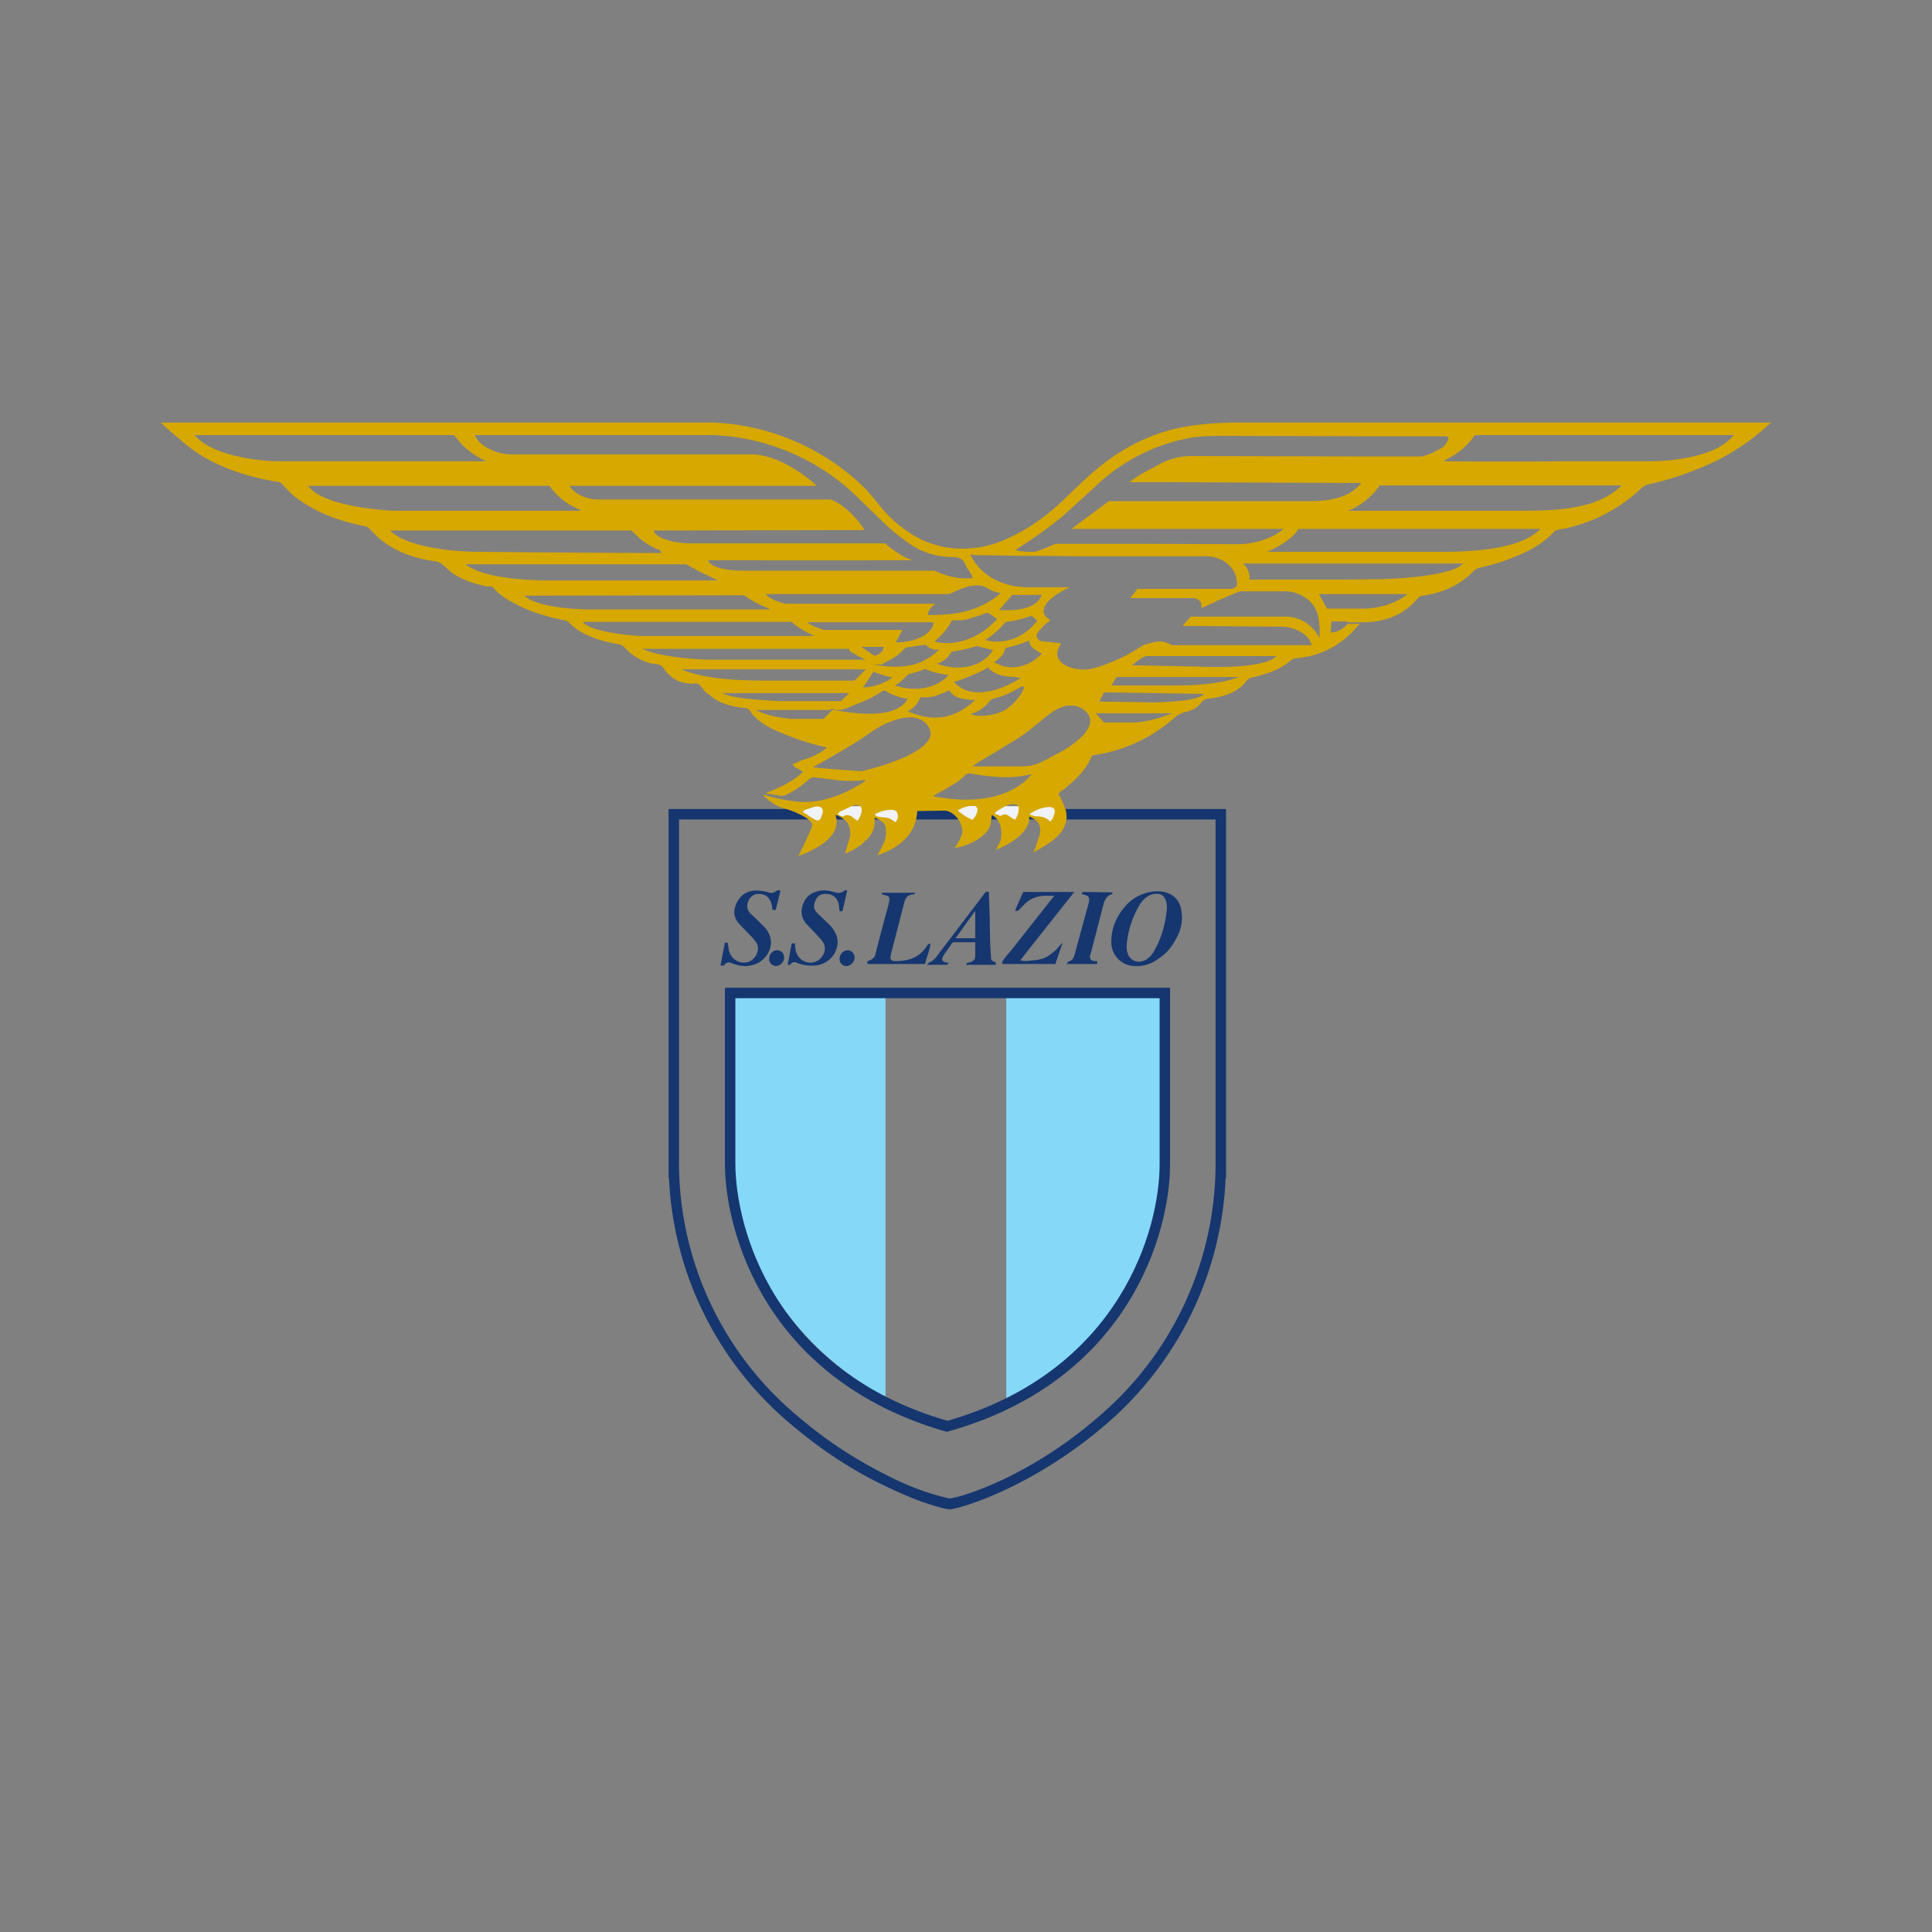 <svg xmlns="http://www.w3.org/2000/svg" width="24" height="24" fill="none" viewBox="0 0 24 24">
    <rect x="0" y="0" width="24" height="24" fill="#808080" stroke="none"/>
    <path fill="#15366F" d="M8.3 10.05h6.93v4.585h-.005a4.26 4.26 0 0 1-1.53 3.095c-.4.34-.81.585-1.15.75s-.615.25-.74.27h-.015c-.125-.02-.4-.1-.75-.27-.35-.16-.765-.41-1.17-.75a4.24 4.24 0 0 1-1.56-3.1h-.005v-4.58zm.135 4.35a4.1 4.1 0 0 0 1.52 3.23c.395.335.8.57 1.14.735q.335.166.7.25c.115-.015.37-.095.695-.25.33-.16.73-.4 1.12-.735a4.13 4.13 0 0 0 1.49-3.23v-4.22H8.435z"/>
    <path fill="#15366F" d="M14.68 11.35a.5.5 0 0 1-.07.31c-.05.1-.125.19-.22.25a.45.45 0 0 1-.31.09.295.295 0 0 1-.275-.3c0-.18.07-.33.19-.46.19-.215.665-.27.685.115zm-.685.41c0 .22.225.25.335.065.1-.17.15-.35.165-.54.005-.07-.02-.17-.1-.18-.115-.015-.2.065-.25.155-.085.155-.14.32-.15.5m-.895-.63c-.15-.01-.27 0-.37.1l-.07.07c-.01.01-.02.025-.05.01l.1-.23h.635l-.625.79-.045.06c.06.015.11.005.155 0a.5.5 0 0 0 .145-.03.5.5 0 0 0 .125-.085c.035-.025.06-.07.1-.105l-.09.265h-.655c-.015-.02 0-.035.01-.05a1 1 0 0 1 .085-.105l.505-.64.04-.05zm-4.15.865.055-.285h.035l.01.065c.01.125.125.21.245.175.08-.025.16-.145.1-.24a.5.5 0 0 0-.06-.075l-.135-.14c-.07-.07-.1-.15-.06-.25.035-.1.11-.165.215-.18q.075-.006.15.01l.06.015c.03.01.065-.01.09-.03h.04l-.025.11-.035.135-.04-.005-.005-.045c-.015-.09-.07-.155-.17-.15-.06 0-.1.035-.125.09-.02.05-.02.1.025.15l.085.08.1.1c.15.18.04.38-.105.445a.36.36 0 0 1-.25.015l-.075-.025q-.046-.016-.085.035h-.045zm3.165-.29h-.25c-.025 0-.04.005-.05.03l-.085.12a.2.2 0 0 0-.02.035c-.015.035-.005.05.035.065l.04.005-.02.025h-.25l.03-.03c.05-.02.08-.055.11-.1l.59-.775h.04v.05c.01.19.01.385.015.575l.01.18c0 .05.01.05.06.07v.03H12l.015-.025.03-.005c.05-.015.07-.035.07-.085zm-.245-.05h.245v-.34zm-1.345-.595-.06.26h-.035l-.01-.08c-.015-.09-.08-.14-.17-.135q-.09.001-.12.085c-.025.05-.025.105.02.15l.125.12q.061.051.1.125a.25.25 0 0 1 .015.205c-.04.12-.15.2-.28.205a.5.5 0 0 1-.2-.03c-.035-.02-.065-.02-.095.02h-.03l.05-.265h.04l.005.065c.015.12.125.2.24.165.09-.025.17-.15.1-.25-.025-.04-.06-.07-.09-.105l-.11-.115a.23.23 0 0 1-.045-.245c.035-.1.105-.15.21-.17a.35.35 0 0 1 .15.01l.06.015c.03.01.07-.005.1-.03zm1.035.665c-.015.085-.045.165-.07.25h-.715v-.035c.05-.015.09-.04.1-.085.05-.21.11-.42.165-.625l.005-.035c.01-.05 0-.065-.05-.075l-.04-.01v-.02h.41c0 .005 0 .015-.01.02h-.01c-.075.005-.1.05-.115.115l-.16.62-.005.025c-.01.045 0 .065.05.07.155 0 .295-.035.39-.175l.02-.03.025-.015zm1.69.25.02-.03c.05-.01.07-.045.08-.09l.175-.64.005-.03c0-.04-.01-.055-.045-.065l-.05-.015.015-.025.375.005-.015.025c-.06.015-.08.06-.1.115l-.155.6-.015.05c0 .04.01.055.05.065h.04v.035zM9.635 12a.09.09 0 0 1-.079-.064.1.1 0 0 1 0-.036c0-.05.05-.1.1-.095.05 0 .09.045.084.095 0 .05-.05.1-.1.1zm.795-.095c0-.05.045-.1.1-.1.05 0 .09.045.085.095 0 .05-.05.1-.1.1s-.09-.04-.085-.095"/>
    <path fill="#85D8F8" d="M11 12.335H9.07v2.115c0 .71.475 2.12 1.93 2.91zm1.5 5.165c1.39-.8 1.975-2.35 1.97-3.05v-2.115H12.5z"/>
    <path fill="#15366F" d="M9.005 12.27h5.53v2.18c.005.86-.51 2.7-2.75 3.33l-.015.005h-.015c-2.24-.64-2.75-2.475-2.75-3.335zm.13.13v2.05c0 .815.485 2.58 2.635 3.2 2.15-.62 2.64-2.385 2.635-3.2V12.4z"/>
    <path fill="#F0F3FA" d="M10.495 10.01h-.75l.5.25.1-.16.4.165v-.15l.5.15v-.25h-.75zm2.005 0h-.755l.45.25.1-.16.45.165v-.15l.45.15v-.25H12.5z"/>
    <path fill="#D7A800" fill-rule="evenodd" d="m13.215 10-.035-.08-.01-.02-.005-.01q-.016-.016-.01-.025c0-.015.01-.025.04-.05h.01c.14-.115.275-.235.35-.405.005-.02.025-.03.045-.03l.08-.015c.334-.065.644-.217.9-.44a.3.3 0 0 1 .145-.08c.08-.02.15-.05.2-.12a.12.12 0 0 1 .085-.045c.095-.01.18-.03.265-.065a.46.46 0 0 0 .215-.165.1.1 0 0 1 .05-.03l.06-.015c.16-.04.315-.095.44-.205a.1.1 0 0 1 .05-.02l.065-.01.075-.01q.368-.075.615-.36l.05-.05h-.155l-.01.015c-.05.045-.13.1-.2.09l.01-.135h.185l.02.01h.175c.29 0 .515-.09.69-.295a.1.1 0 0 1 .065-.035c.24-.035.455-.125.63-.305a.15.15 0 0 1 .065-.04c.13-.03.265-.065.39-.115.2-.075.39-.17.54-.33.02-.02.05-.03.075-.035l.045-.005.085-.02c.34-.085.635-.25.885-.485a.2.2 0 0 1 .1-.05 4 4 0 0 0 .85-.3c.24-.123.463-.28.66-.465h-6.61c-.25 0-.495.015-.74.065-.4.085-.76.28-1.07.55-.095.08-.18.165-.27.25l-.125.12c-.195.18-.4.33-.64.44a1.3 1.3 0 0 1-.705.135c-.135-.01-.26-.05-.38-.1a1.6 1.6 0 0 1-.58-.49l-.12-.14a2.87 2.87 0 0 0-1.88-.83H2l.06.06.135.115.03.025c.13.115.27.215.425.29.25.125.52.2.79.245.035 0 .055.015.075.04.07.075.14.15.225.2.24.165.505.255.785.31q.044.006.065.035l.02.015.005.01.08.08c.21.18.455.265.725.3q.044.009.08.04l.1.09c.14.1.295.15.455.18h.035c.02 0 .025 0 .065.045.065.07.145.115.225.16.2.11.41.17.625.215a.1.1 0 0 1 .065.03c.075.08.165.13.26.17.12.05.24.08.365.1.035.01.055.03.075.05.04.04.075.075.12.1.075.05.165.085.255.095.05 0 .08.02.105.06.045.065.1.115.175.15.07.025.14.04.21.03.035 0 .055.01.075.04.03.04.06.075.1.1.125.11.28.15.445.165.03.005.05.015.065.04.03.05.075.09.12.125.085.065.18.11.28.15q.255.107.525.17h.01l.015.01a.8.8 0 0 1-.3.15l-.075.035-.03.01-.02.01c.02.03.05.05.08.06l.05.035c-.165.15-.32.2-.465.265l.07.01.105.02c.03.005.05 0 .08-.01.1-.05.2-.115.285-.195.03-.025.055-.03.09-.02h.02l.22.03q.18.021.36 0h.015l-.015.015-.02.015q-.226.149-.49.215a1 1 0 0 1-.385.015 2 2 0 0 1-.335-.07l-.015-.005h-.02c.075.07.16.14.26.165.075.02.39.13.35.23 0 .015-.01.03-.015.04a6 6 0 0 1-.135.29l-.02.035c.2-.075.55-.235.465-.51.035 0 .13.065.15.1a.25.25 0 0 1 .025.185l-.04.13-.015.06c.01 0 .02 0 .03-.01a.7.7 0 0 0 .25-.175.3.3 0 0 0 .085-.19v-.065c.02 0 .07.03.09.045q.051.039.05.1a.33.33 0 0 1-.03.175l-.05.1-.025.045c.265-.09.48-.26.495-.55l.33-.005c.135 0 .255.175.225.295a.8.8 0 0 1-.09.17c.11-.02.22-.06.31-.125.07-.05.13-.11.14-.2l.01-.085c.13.06.14.25.095.35l-.03.05c0 .015-.01.025-.015.035.12-.055.23-.11.32-.2.05-.05.105-.135.095-.215.015 0 .09.045.1.06.04.05.045.105.03.165l-.04.12-.015.05-.015.025c0 .005 0 .015-.01.02h.01c.15-.085.345-.185.395-.365a.3.3 0 0 0-.025-.215zm.825-2.57.09-.115h1.165c.055-.01.08-.035.07-.09l-.01-.06c-.05-.175-.225-.25-.36-.255h-1.61l-.44-.005h-.275l-.565-.01h-.025l-.005-.005h-.02l.005.015.015.025c.145.255.43.37.715.365h.5c-.16.07-.48.27-.24.41h-.01l-.015.02-.03.02-.025.025-.07.075c-.04.05-.025.1.04.12l.225.025h.015l-.005.015-.005.01c-.08.12-.015.205.065.25a.5.5 0 0 0 .175.05c.085.01.17-.01.25-.035a2.2 2.2 0 0 0 .54-.265l.025-.01.12-.03a.28.28 0 0 1 .21.04h1.74a.26.26 0 0 0-.105-.145.5.5 0 0 0-.28-.085l-1.22-.01.1-.115h1.175c.31 0 .425.265.425.265.01-.195-.005-.36-.135-.47a.46.46 0 0 0-.3-.11h-.515a.2.2 0 0 0-.075.015l-.175.075-.085.035-.015.01-.025.01-.015.01h-.01l-.02.01-.095.045v-.03c0-.065-.06-.1-.13-.095zm-3.3-.845-2.62.005c.035.12.325.16.445.16h2.43c.155.13.25.175.315.2l.02.01q-1.2.003-2.4 0h-.135c.06.13.38.13.515.13h2.3c.15.075.34.11.475.09l-.02-.045-.03-.05a.3.3 0 0 1-.05-.09c-.035-.06-.085-.075-.145-.075h-.065l-.11-.015a.9.9 0 0 1-.365-.15 2.3 2.3 0 0 1-.32-.26l-.35-.34a2.73 2.73 0 0 0-1.76-.75H5.9c.055.15.295.24.45.24h2.99c.275 0 .61.205.805.39h-3.07c.08.13.26.17.35.17h2.89c.14.04.335.225.425.38m2.57-.015.465-.345h2.5c.215 0 .48-.03.635-.225l-2.34-.01h-.535c.085-.075.2-.135.3-.185l.08-.045a.84.84 0 0 1 .4-.095l2.125.005h.725a.9.9 0 0 0 .265-.12.2.2 0 0 0 .05-.07q.037-.06-.03-.06h-.79l-1.935-.005c-.14 0-.275 0-.415.02a2.3 2.3 0 0 0-1.22.625l-.375.34c-.19.16-.415.315-.6.43.06.025.15.025.215.025h.02c.04 0 .26-.1.26-.1h1.03l1.24.005c.185 0 .425-.065.565-.19zM2.42 5.405c.19.24.74.32 1.025.325H6.04a1.1 1.1 0 0 1-.285-.19l-.005-.005-.085-.1-.025-.03zm15.515.325q.735.008 1.47 0h1.075c.135 0 .265-.01.4-.03.24-.04.495-.105.66-.295h-3.22l-.02.03a.9.9 0 0 1-.32.265l-.025.015zm-14.11.3c.175.27 1.015.315 1.09.315h2.3a.1.1 0 0 0-.05-.03L7.16 6.31h-.005a.84.84 0 0 1-.33-.275h-3zm16.315 0h-3a.9.9 0 0 1-.39.315h2.09c.43 0 .985 0 1.3-.31zm-1 .54h-3.01c-.075.13-.26.225-.355.27l-.035.015h2.16c.365 0 .99-.025 1.235-.285zm-14.295.02c.22.22.835.265 1.11.265h.025q1.108.012 2.215.015h.02c-.005-.03-.025-.04-.04-.045H8.17a.9.9 0 0 1-.29-.2l-.04-.035zm.94.42c.22.18.82.2 1.02.2H8.92l-.045-.02-.04-.02c-.095-.045-.18-.085-.31-.16h-2.75zm6.295 2.51h.6c.085 0 .17-.01.25-.05l.06-.03.15-.08a1.3 1.3 0 0 0 .315-.225.5.5 0 0 0 .075-.115c.02-.05.02-.1-.015-.15a.25.25 0 0 0-.16-.1.3.3 0 0 0-.18.02c-.1.04-.175.11-.255.175l-.19.15c-.115.08-.24.15-.36.225-.1.06-.2.115-.29.18M6.515 7.4c.165.16.735.17.8.17H9.57l-.05-.025a1.2 1.2 0 0 1-.275-.15zm3.58 2.13c.08.015.605.05.605.05.235-.05 1.01-.275.835-.55-.15-.24-.53-.06-.7.055-.19.135-.39.25-.59.365zM18.175 7H15.44c.1.08.08.2.08.2h1.15l.465-.005c.11 0 .9-.03 1.04-.195m-8.055.9s-.185-.075-.285-.175H7.24c.08.125.625.175.73.175zm2.315-.53-.015-.005a.4.4 0 0 1-.155-.06c-.12-.07-.28-.015-.395.04l-.025.01c-.025.015-.04.025-.115.025H9.51c.075.085.25.12.25.12h1.865c-.04.015-.1.09-.1.14h.035c.28 0 .595-.035.87-.27zm-4.465.685c.19.1.665.14.865.14h1.915l-.05-.025-.015-.01-.015-.005-.01-.005-.065-.04h-.01l-.035-.03v-.02H7.97zm2.785.26h-2.29c.33.14.82.14 1.17.14h.98zm2.065 1.3c-.25.065-.5.04-.755-.005a.08.08 0 0 0-.08.025l-.01.01c-.035.03-.065.06-.1.08l-.16.095-.075.04-.05.03c.49.1.97.035 1.23-.275m-1.545-.935a.7.7 0 0 1-.28-.1.1.1 0 0 0-.05.015c-.09.065-.195.11-.3.15l-.12.05a.3.3 0 0 1-.175.02V8.8s-.035.02-.065.02H9.39c.14.075.34.1.435.11h.405l.11-.11.08.01c.235.04.725.1.855-.15m-.15-.7c.31 0 .475-.145.47-.25H10.03c.03.04.205.095.205.095h.975l-.085.16zm4.73.17H14.27c-.025 0-.05 0-.07.015-.05.025-.14.1-.14.1h.05l.77.015c.17.01.84.025.975-.13m-4.58.685c.32.14.585.095.84-.14h-.035c-.115-.01-.235-.02-.285-.12l-.075.03c-.07.03-.15.07-.285.055 0 0-.04.12-.16.175m6.21-1.455h-1.1l.1.18h.465c.135 0 .37-.045.535-.18m-8.52 1.225c.13.085.665.1.745.105h.735l.105-.1H8.965zm4.845-.09h.82c.525 0 .76-.105.76-.105h-1.52l-.06.1zm-2.2-.545c.275.07.58-.06.775-.28l-.025-.02-.06-.04c-.02-.02-.04-.02-.065-.01a1 1 0 0 1-.15.05.5.5 0 0 1-.215.035c-.025 0-.05 0-.06.03a.9.9 0 0 1-.18.215zm.24.5c.25.285.725.025.83-.05l-.075-.01c-.1-.005-.25-.015-.33-.12-.075.05-.29.145-.425.18m3.1.15-1.235-.02-.06.115.675.01c.065 0 .58-.01.625-.11zm-2.6-.395c.175.11.42.08.595-.11h-.01c-.065-.035-.15-.075-.15-.16-.13.06-.295.095-.295.095-.025.095-.07.125-.125.165l-.02.01zm-.71.02c.235.09.555.06.695-.17l-.1-.025-.1-.025c-.15.05-.315.07-.315.07a.3.3 0 0 1-.18.15m.005-.175a.18.18 0 0 1-.135-.05c-.005-.01-.005-.01-.02-.01l-.24.035c-.095.1-.15.13-.21.16l-.055.03c-.02.015-.05.025-.07.02l-.045-.005v.01h.02l.02.005c.19.025.5.06.755-.195zm1.24-.36-.07-.06s-.19.065-.285.07a.07.07 0 0 0-.05.02c-.07.085-.15.15-.24.21.185.055.46.005.645-.24m-1.77.805c.395.125.63-.07.665-.13 0 0-.175-.02-.285-.075-.1.04-.21.065-.21.065s-.1.11-.17.14m2.5.35.1.11h.35c.22 0 .5-.115.5-.115h-.95zm-.9-.335c-.015-.01-.04.005-.06.02l-.015.005-.015.01c-.085.045-.175.09-.27.11a.12.12 0 0 0-.07.045.43.43 0 0 1-.2.14l-.025.01c.09.045.315.02.44-.06.105-.07.215-.21.22-.28zm-.305-.95h.08c.135.005.395-.02.45-.19h-.365zm-1.325.835a1.4 1.4 0 0 1-.235-.07l-.13.195c.125 0 .3-.065.365-.125m-.43 1.78c.025-.035.05-.1.05-.13 0-.035-.02-.06-.055-.065a.1.1 0 0 0-.05.005l-.17.08-.015.02-.015.01c.015 0 .025.01.035.015.02.01.035.02.05.005.045-.02.075-.005.105.015l.025.02.035.025zm1.95-.01a.22.22 0 0 0 .05-.145c0-.03-.02-.05-.05-.05h-.05q-.091.03-.175.09c-.01 0-.015.015-.02.02v.01l.035.01c.015.01.025.02.05.01.035-.025.07-.01.1.015l.055.035h.005zm.21-.06a.2.2 0 0 0 .045.015c.07 0 .135.01.185.065.03-.025.04-.05.05-.09q.031-.09-.065-.09a.45.45 0 0 0-.235.085v.01l.005.005zm-2.845-.04.05.03.04.03c.01 0 .02.01.025.015.085.05.1.045.13-.05.02-.06-.01-.1-.08-.09-.035.005-.07.02-.1.03l-.035.01-.02.015zm2.11.1c.03-.03.05-.07.06-.1.01-.05-.01-.08-.06-.075a.36.36 0 0 0-.17.05h-.005v.01H11.9c.055.05.115.085.18.115m-1.21-.07v.015h.01l.015.01.01.005.075.01c.05 0 .085.015.115.04l.03.02q.039-.054.025-.1-.007-.046-.06-.055a.4.4 0 0 0-.22.055m-.17-2.08.16.11c.045-.005.12-.05.115-.11z" clip-rule="evenodd"/>
</svg>
